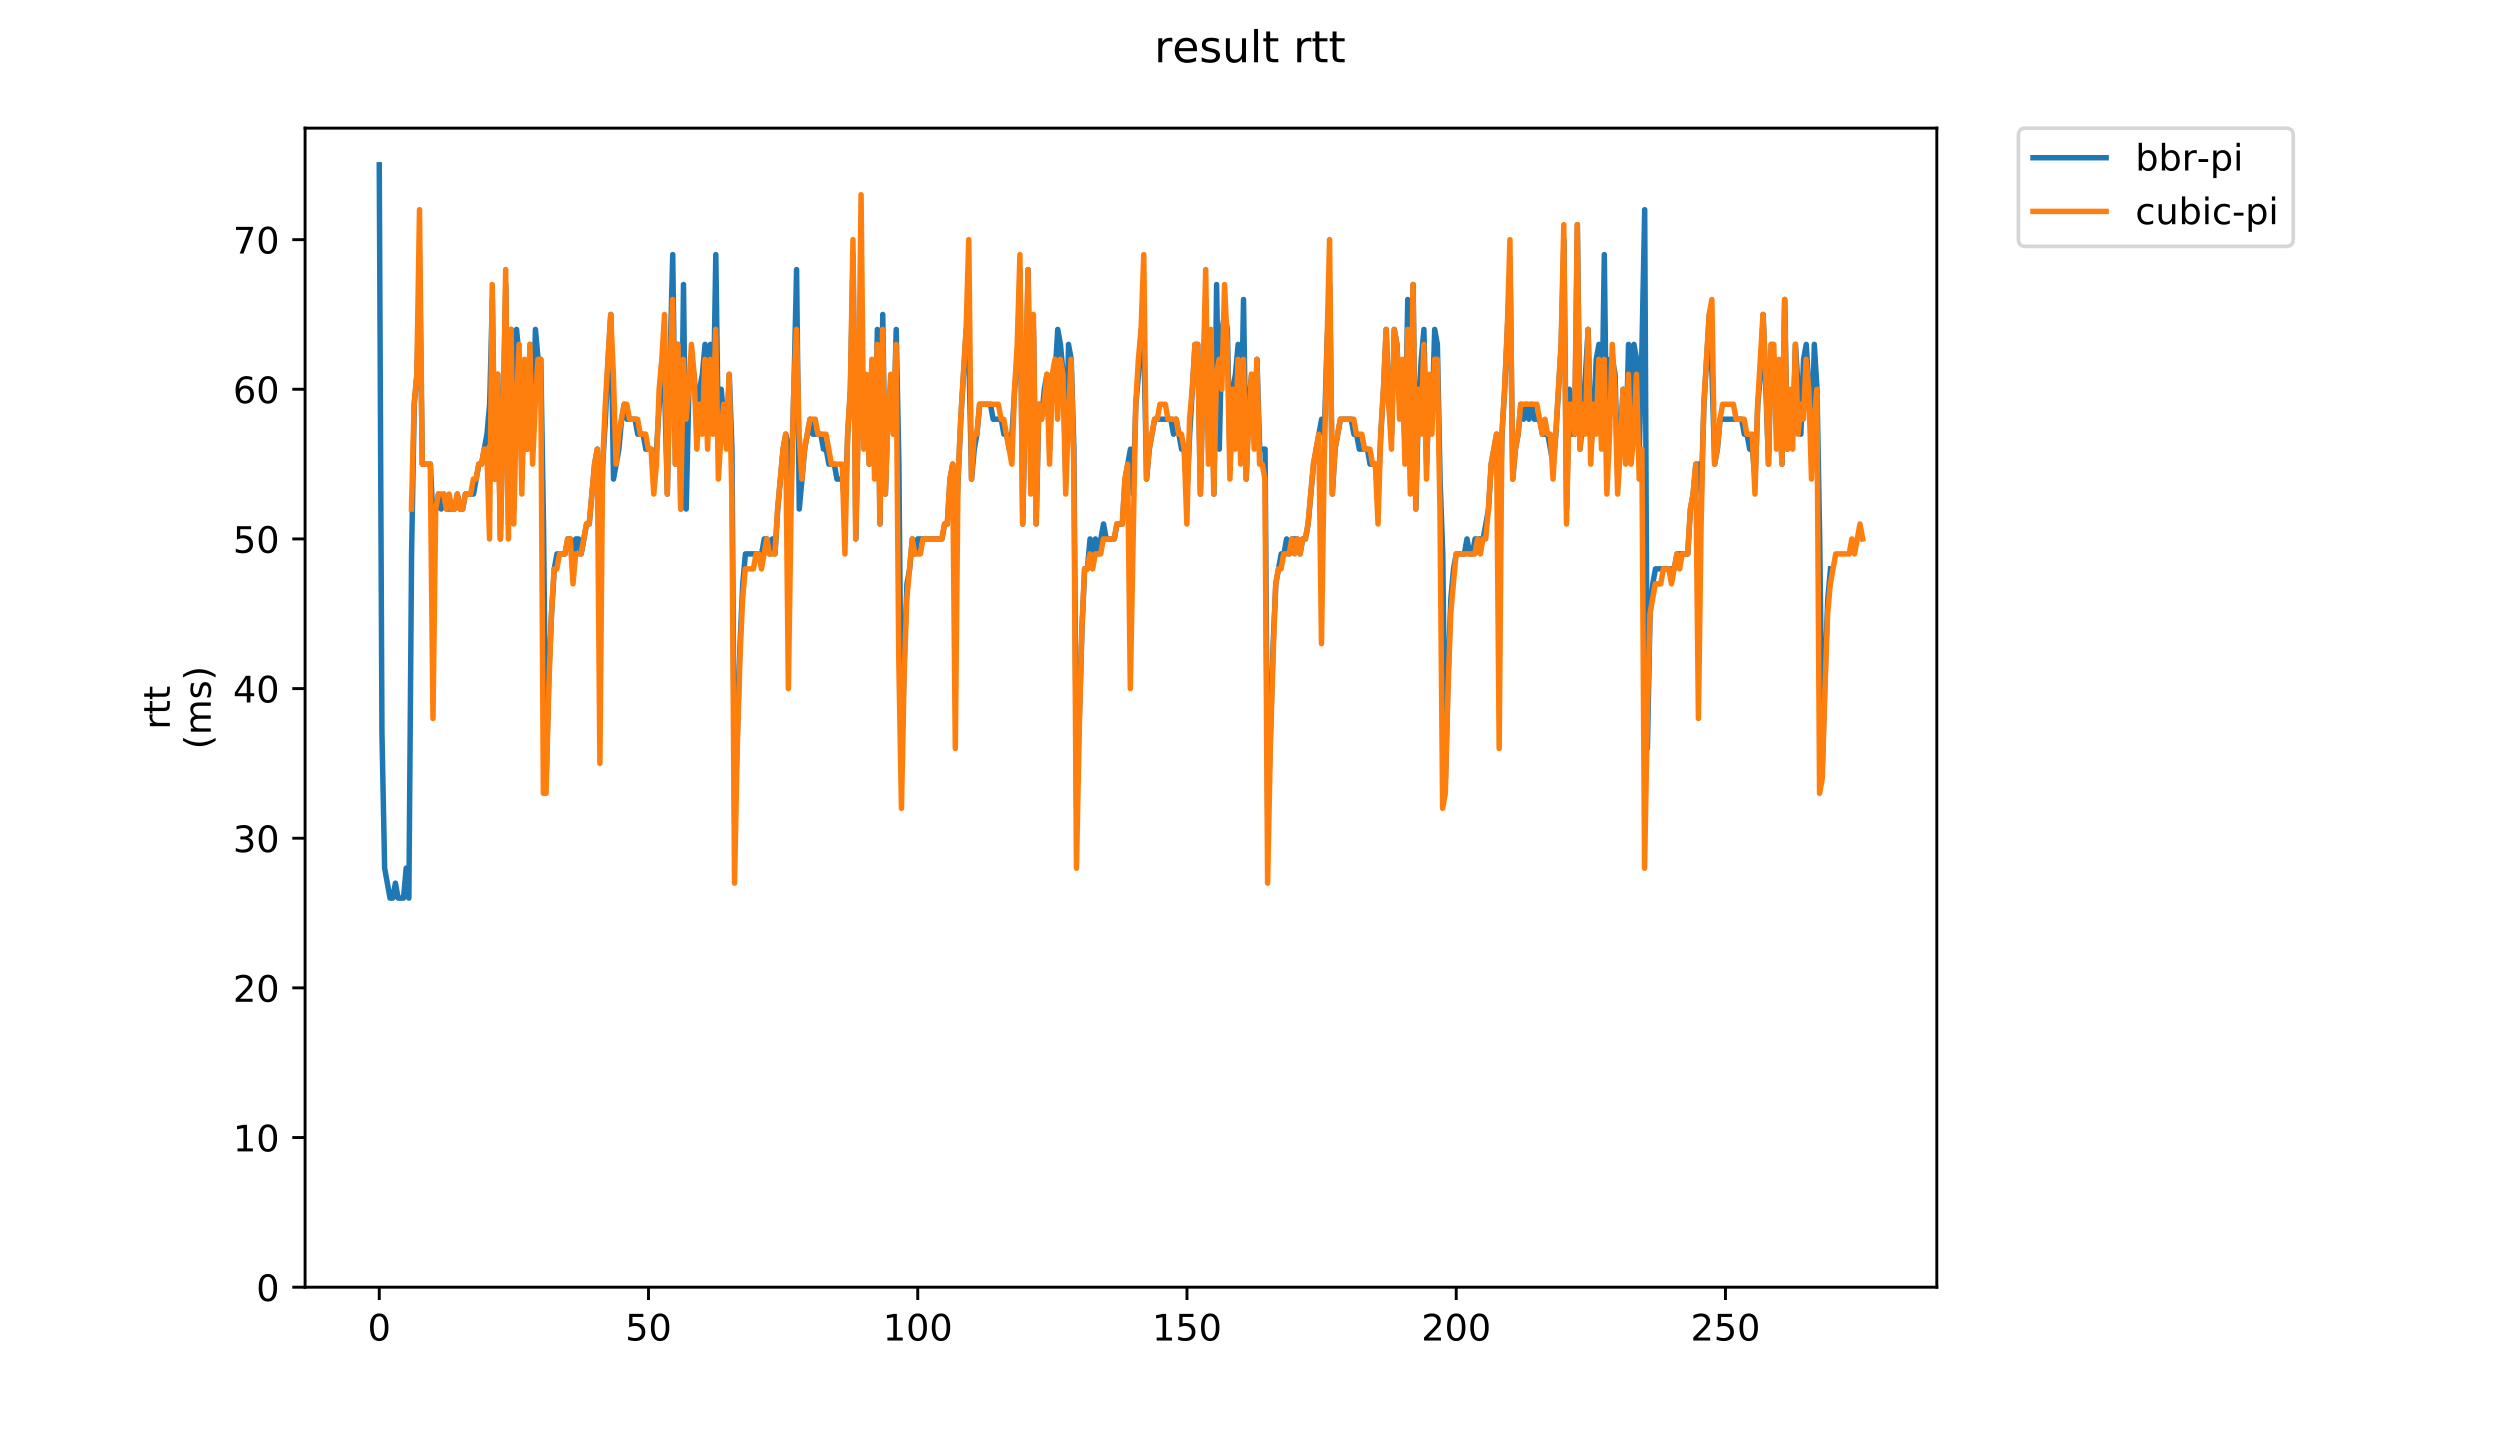 <?xml version="1.0" encoding="utf-8" standalone="no"?>
<!DOCTYPE svg PUBLIC "-//W3C//DTD SVG 1.1//EN"
  "http://www.w3.org/Graphics/SVG/1.1/DTD/svg11.dtd">
<!-- Created with matplotlib (https://matplotlib.org/) -->
<svg height="396pt" version="1.1" viewBox="0 0 684 396" width="684pt" xmlns="http://www.w3.org/2000/svg" xmlns:xlink="http://www.w3.org/1999/xlink">
 <defs>
  <style type="text/css">
*{stroke-linecap:butt;stroke-linejoin:round;}
  </style>
 </defs>
 <g id="figure_1">
  <g id="patch_1">
   <path d="M 0 396 
L 684 396 
L 684 0 
L 0 0 
z
" style="fill:#ffffff;"/>
  </g>
  <g id="axes_1">
   <g id="patch_2">
    <path d="M 83.472 352.174 
L 529.913 352.174 
L 529.913 35.062 
L 83.472 35.062 
z
" style="fill:#ffffff;"/>
   </g>
   <g id="matplotlib.axis_1">
    <g id="xtick_1">
     <g id="line2d_1">
      <defs>
       <path d="M 0 0 
L 0 3.5 
" id="m977eac9dd1" style="stroke:#000000;stroke-width:0.8;"/>
      </defs>
      <g>
       <use style="stroke:#000000;stroke-width:0.8;" x="103.765" xlink:href="#m977eac9dd1" y="352.174"/>
      </g>
     </g>
     <g id="text_1">
      <!-- 0 -->
      <defs>
       <path d="M 31.781 66.406 
Q 24.172 66.406 20.328 58.906 
Q 16.5 51.422 16.5 36.375 
Q 16.5 21.391 20.328 13.891 
Q 24.172 6.391 31.781 6.391 
Q 39.453 6.391 43.281 13.891 
Q 47.125 21.391 47.125 36.375 
Q 47.125 51.422 43.281 58.906 
Q 39.453 66.406 31.781 66.406 
z
M 31.781 74.219 
Q 44.047 74.219 50.516 64.516 
Q 56.984 54.828 56.984 36.375 
Q 56.984 17.969 50.516 8.266 
Q 44.047 -1.422 31.781 -1.422 
Q 19.531 -1.422 13.062 8.266 
Q 6.594 17.969 6.594 36.375 
Q 6.594 54.828 13.062 64.516 
Q 19.531 74.219 31.781 74.219 
z
" id="DejaVuSans-48"/>
      </defs>
      <g transform="translate(100.584 366.773)scale(0.1 -0.1)">
       <use xlink:href="#DejaVuSans-48"/>
      </g>
     </g>
    </g>
    <g id="xtick_2">
     <g id="line2d_2">
      <g>
       <use style="stroke:#000000;stroke-width:0.8;" x="177.43" xlink:href="#m977eac9dd1" y="352.174"/>
      </g>
     </g>
     <g id="text_2">
      <!-- 50 -->
      <defs>
       <path d="M 10.797 72.906 
L 49.516 72.906 
L 49.516 64.594 
L 19.828 64.594 
L 19.828 46.734 
Q 21.969 47.469 24.109 47.828 
Q 26.266 48.188 28.422 48.188 
Q 40.625 48.188 47.75 41.5 
Q 54.891 34.812 54.891 23.391 
Q 54.891 11.625 47.562 5.094 
Q 40.234 -1.422 26.906 -1.422 
Q 22.312 -1.422 17.547 -0.641 
Q 12.797 0.141 7.719 1.703 
L 7.719 11.625 
Q 12.109 9.234 16.797 8.062 
Q 21.484 6.891 26.703 6.891 
Q 35.156 6.891 40.078 11.328 
Q 45.016 15.766 45.016 23.391 
Q 45.016 31 40.078 35.438 
Q 35.156 39.891 26.703 39.891 
Q 22.75 39.891 18.812 39.016 
Q 14.891 38.141 10.797 36.281 
z
" id="DejaVuSans-53"/>
      </defs>
      <g transform="translate(171.067 366.773)scale(0.1 -0.1)">
       <use xlink:href="#DejaVuSans-53"/>
       <use x="63.623" xlink:href="#DejaVuSans-48"/>
      </g>
     </g>
    </g>
    <g id="xtick_3">
     <g id="line2d_3">
      <g>
       <use style="stroke:#000000;stroke-width:0.8;" x="251.094" xlink:href="#m977eac9dd1" y="352.174"/>
      </g>
     </g>
     <g id="text_3">
      <!-- 100 -->
      <defs>
       <path d="M 12.406 8.297 
L 28.516 8.297 
L 28.516 63.922 
L 10.984 60.406 
L 10.984 69.391 
L 28.422 72.906 
L 38.281 72.906 
L 38.281 8.297 
L 54.391 8.297 
L 54.391 0 
L 12.406 0 
z
" id="DejaVuSans-49"/>
      </defs>
      <g transform="translate(241.551 366.773)scale(0.1 -0.1)">
       <use xlink:href="#DejaVuSans-49"/>
       <use x="63.623" xlink:href="#DejaVuSans-48"/>
       <use x="127.246" xlink:href="#DejaVuSans-48"/>
      </g>
     </g>
    </g>
    <g id="xtick_4">
     <g id="line2d_4">
      <g>
       <use style="stroke:#000000;stroke-width:0.8;" x="324.759" xlink:href="#m977eac9dd1" y="352.174"/>
      </g>
     </g>
     <g id="text_4">
      <!-- 150 -->
      <g transform="translate(315.215 366.773)scale(0.1 -0.1)">
       <use xlink:href="#DejaVuSans-49"/>
       <use x="63.623" xlink:href="#DejaVuSans-53"/>
       <use x="127.246" xlink:href="#DejaVuSans-48"/>
      </g>
     </g>
    </g>
    <g id="xtick_5">
     <g id="line2d_5">
      <g>
       <use style="stroke:#000000;stroke-width:0.8;" x="398.423" xlink:href="#m977eac9dd1" y="352.174"/>
      </g>
     </g>
     <g id="text_5">
      <!-- 200 -->
      <defs>
       <path d="M 19.188 8.297 
L 53.609 8.297 
L 53.609 0 
L 7.328 0 
L 7.328 8.297 
Q 12.938 14.109 22.625 23.891 
Q 32.328 33.688 34.812 36.531 
Q 39.547 41.844 41.422 45.531 
Q 43.312 49.219 43.312 52.781 
Q 43.312 58.594 39.234 62.25 
Q 35.156 65.922 28.609 65.922 
Q 23.969 65.922 18.812 64.312 
Q 13.672 62.703 7.812 59.422 
L 7.812 69.391 
Q 13.766 71.781 18.938 73 
Q 24.125 74.219 28.422 74.219 
Q 39.75 74.219 46.484 68.547 
Q 53.219 62.891 53.219 53.422 
Q 53.219 48.922 51.531 44.891 
Q 49.859 40.875 45.406 35.406 
Q 44.188 33.984 37.641 27.219 
Q 31.109 20.453 19.188 8.297 
z
" id="DejaVuSans-50"/>
      </defs>
      <g transform="translate(388.88 366.773)scale(0.1 -0.1)">
       <use xlink:href="#DejaVuSans-50"/>
       <use x="63.623" xlink:href="#DejaVuSans-48"/>
       <use x="127.246" xlink:href="#DejaVuSans-48"/>
      </g>
     </g>
    </g>
    <g id="xtick_6">
     <g id="line2d_6">
      <g>
       <use style="stroke:#000000;stroke-width:0.8;" x="472.088" xlink:href="#m977eac9dd1" y="352.174"/>
      </g>
     </g>
     <g id="text_6">
      <!-- 250 -->
      <g transform="translate(462.544 366.773)scale(0.1 -0.1)">
       <use xlink:href="#DejaVuSans-50"/>
       <use x="63.623" xlink:href="#DejaVuSans-53"/>
       <use x="127.246" xlink:href="#DejaVuSans-48"/>
      </g>
     </g>
    </g>
   </g>
   <g id="matplotlib.axis_2">
    <g id="ytick_1">
     <g id="line2d_7">
      <defs>
       <path d="M 0 0 
L -3.5 0 
" id="m0481eb6f0d" style="stroke:#000000;stroke-width:0.8;"/>
      </defs>
      <g>
       <use style="stroke:#000000;stroke-width:0.8;" x="83.472" xlink:href="#m0481eb6f0d" y="352.174"/>
      </g>
     </g>
     <g id="text_7">
      <!-- 0 -->
      <g transform="translate(70.11 355.973)scale(0.1 -0.1)">
       <use xlink:href="#DejaVuSans-48"/>
      </g>
     </g>
    </g>
    <g id="ytick_2">
     <g id="line2d_8">
      <g>
       <use style="stroke:#000000;stroke-width:0.8;" x="83.472" xlink:href="#m0481eb6f0d" y="311.23"/>
      </g>
     </g>
     <g id="text_8">
      <!-- 10 -->
      <g transform="translate(63.747 315.029)scale(0.1 -0.1)">
       <use xlink:href="#DejaVuSans-49"/>
       <use x="63.623" xlink:href="#DejaVuSans-48"/>
      </g>
     </g>
    </g>
    <g id="ytick_3">
     <g id="line2d_9">
      <g>
       <use style="stroke:#000000;stroke-width:0.8;" x="83.472" xlink:href="#m0481eb6f0d" y="270.286"/>
      </g>
     </g>
     <g id="text_9">
      <!-- 20 -->
      <g transform="translate(63.747 274.085)scale(0.1 -0.1)">
       <use xlink:href="#DejaVuSans-50"/>
       <use x="63.623" xlink:href="#DejaVuSans-48"/>
      </g>
     </g>
    </g>
    <g id="ytick_4">
     <g id="line2d_10">
      <g>
       <use style="stroke:#000000;stroke-width:0.8;" x="83.472" xlink:href="#m0481eb6f0d" y="229.342"/>
      </g>
     </g>
     <g id="text_10">
      <!-- 30 -->
      <defs>
       <path d="M 40.578 39.312 
Q 47.656 37.797 51.625 33 
Q 55.609 28.219 55.609 21.188 
Q 55.609 10.406 48.188 4.484 
Q 40.766 -1.422 27.094 -1.422 
Q 22.516 -1.422 17.656 -0.516 
Q 12.797 0.391 7.625 2.203 
L 7.625 11.719 
Q 11.719 9.328 16.594 8.109 
Q 21.484 6.891 26.812 6.891 
Q 36.078 6.891 40.938 10.547 
Q 45.797 14.203 45.797 21.188 
Q 45.797 27.641 41.281 31.266 
Q 36.766 34.906 28.719 34.906 
L 20.219 34.906 
L 20.219 43.016 
L 29.109 43.016 
Q 36.375 43.016 40.234 45.922 
Q 44.094 48.828 44.094 54.297 
Q 44.094 59.906 40.109 62.906 
Q 36.141 65.922 28.719 65.922 
Q 24.656 65.922 20.016 65.031 
Q 15.375 64.156 9.812 62.312 
L 9.812 71.094 
Q 15.438 72.656 20.344 73.438 
Q 25.25 74.219 29.594 74.219 
Q 40.828 74.219 47.359 69.109 
Q 53.906 64.016 53.906 55.328 
Q 53.906 49.266 50.438 45.094 
Q 46.969 40.922 40.578 39.312 
z
" id="DejaVuSans-51"/>
      </defs>
      <g transform="translate(63.747 233.141)scale(0.1 -0.1)">
       <use xlink:href="#DejaVuSans-51"/>
       <use x="63.623" xlink:href="#DejaVuSans-48"/>
      </g>
     </g>
    </g>
    <g id="ytick_5">
     <g id="line2d_11">
      <g>
       <use style="stroke:#000000;stroke-width:0.8;" x="83.472" xlink:href="#m0481eb6f0d" y="188.398"/>
      </g>
     </g>
     <g id="text_11">
      <!-- 40 -->
      <defs>
       <path d="M 37.797 64.312 
L 12.891 25.391 
L 37.797 25.391 
z
M 35.203 72.906 
L 47.609 72.906 
L 47.609 25.391 
L 58.016 25.391 
L 58.016 17.188 
L 47.609 17.188 
L 47.609 0 
L 37.797 0 
L 37.797 17.188 
L 4.891 17.188 
L 4.891 26.703 
z
" id="DejaVuSans-52"/>
      </defs>
      <g transform="translate(63.747 192.197)scale(0.1 -0.1)">
       <use xlink:href="#DejaVuSans-52"/>
       <use x="63.623" xlink:href="#DejaVuSans-48"/>
      </g>
     </g>
    </g>
    <g id="ytick_6">
     <g id="line2d_12">
      <g>
       <use style="stroke:#000000;stroke-width:0.8;" x="83.472" xlink:href="#m0481eb6f0d" y="147.454"/>
      </g>
     </g>
     <g id="text_12">
      <!-- 50 -->
      <g transform="translate(63.747 151.253)scale(0.1 -0.1)">
       <use xlink:href="#DejaVuSans-53"/>
       <use x="63.623" xlink:href="#DejaVuSans-48"/>
      </g>
     </g>
    </g>
    <g id="ytick_7">
     <g id="line2d_13">
      <g>
       <use style="stroke:#000000;stroke-width:0.8;" x="83.472" xlink:href="#m0481eb6f0d" y="106.51"/>
      </g>
     </g>
     <g id="text_13">
      <!-- 60 -->
      <defs>
       <path d="M 33.016 40.375 
Q 26.375 40.375 22.484 35.828 
Q 18.609 31.297 18.609 23.391 
Q 18.609 15.531 22.484 10.953 
Q 26.375 6.391 33.016 6.391 
Q 39.656 6.391 43.531 10.953 
Q 47.406 15.531 47.406 23.391 
Q 47.406 31.297 43.531 35.828 
Q 39.656 40.375 33.016 40.375 
z
M 52.594 71.297 
L 52.594 62.312 
Q 48.875 64.062 45.094 64.984 
Q 41.312 65.922 37.594 65.922 
Q 27.828 65.922 22.672 59.328 
Q 17.531 52.734 16.797 39.406 
Q 19.672 43.656 24.016 45.922 
Q 28.375 48.188 33.594 48.188 
Q 44.578 48.188 50.953 41.516 
Q 57.328 34.859 57.328 23.391 
Q 57.328 12.156 50.688 5.359 
Q 44.047 -1.422 33.016 -1.422 
Q 20.359 -1.422 13.672 8.266 
Q 6.984 17.969 6.984 36.375 
Q 6.984 53.656 15.188 63.938 
Q 23.391 74.219 37.203 74.219 
Q 40.922 74.219 44.703 73.484 
Q 48.484 72.75 52.594 71.297 
z
" id="DejaVuSans-54"/>
      </defs>
      <g transform="translate(63.747 110.309)scale(0.1 -0.1)">
       <use xlink:href="#DejaVuSans-54"/>
       <use x="63.623" xlink:href="#DejaVuSans-48"/>
      </g>
     </g>
    </g>
    <g id="ytick_8">
     <g id="line2d_14">
      <g>
       <use style="stroke:#000000;stroke-width:0.8;" x="83.472" xlink:href="#m0481eb6f0d" y="65.566"/>
      </g>
     </g>
     <g id="text_14">
      <!-- 70 -->
      <defs>
       <path d="M 8.203 72.906 
L 55.078 72.906 
L 55.078 68.703 
L 28.609 0 
L 18.312 0 
L 43.219 64.594 
L 8.203 64.594 
z
" id="DejaVuSans-55"/>
      </defs>
      <g transform="translate(63.747 69.365)scale(0.1 -0.1)">
       <use xlink:href="#DejaVuSans-55"/>
       <use x="63.623" xlink:href="#DejaVuSans-48"/>
      </g>
     </g>
    </g>
    <g id="text_15">
     <!-- rtt -->
     <defs>
      <path d="M 41.109 46.297 
Q 39.594 47.172 37.812 47.578 
Q 36.031 48 33.891 48 
Q 26.266 48 22.188 43.047 
Q 18.109 38.094 18.109 28.812 
L 18.109 0 
L 9.078 0 
L 9.078 54.688 
L 18.109 54.688 
L 18.109 46.188 
Q 20.953 51.172 25.484 53.578 
Q 30.031 56 36.531 56 
Q 37.453 56 38.578 55.875 
Q 39.703 55.766 41.062 55.516 
z
" id="DejaVuSans-114"/>
      <path d="M 18.312 70.219 
L 18.312 54.688 
L 36.812 54.688 
L 36.812 47.703 
L 18.312 47.703 
L 18.312 18.016 
Q 18.312 11.328 20.141 9.422 
Q 21.969 7.516 27.594 7.516 
L 36.812 7.516 
L 36.812 0 
L 27.594 0 
Q 17.188 0 13.234 3.875 
Q 9.281 7.766 9.281 18.016 
L 9.281 47.703 
L 2.688 47.703 
L 2.688 54.688 
L 9.281 54.688 
L 9.281 70.219 
z
" id="DejaVuSans-116"/>
     </defs>
     <g transform="translate(46.47 199.594)rotate(-90)scale(0.1 -0.1)">
      <use xlink:href="#DejaVuSans-114"/>
      <use x="41.113" xlink:href="#DejaVuSans-116"/>
      <use x="80.322" xlink:href="#DejaVuSans-116"/>
     </g>
     <!-- (ms) -->
     <defs>
      <path d="M 31 75.875 
Q 24.469 64.656 21.281 53.656 
Q 18.109 42.672 18.109 31.391 
Q 18.109 20.125 21.312 9.062 
Q 24.516 -2 31 -13.188 
L 23.188 -13.188 
Q 15.875 -1.703 12.234 9.375 
Q 8.594 20.453 8.594 31.391 
Q 8.594 42.281 12.203 53.312 
Q 15.828 64.359 23.188 75.875 
z
" id="DejaVuSans-40"/>
      <path d="M 52 44.188 
Q 55.375 50.25 60.062 53.125 
Q 64.75 56 71.094 56 
Q 79.641 56 84.281 50.016 
Q 88.922 44.047 88.922 33.016 
L 88.922 0 
L 79.891 0 
L 79.891 32.719 
Q 79.891 40.578 77.094 44.375 
Q 74.312 48.188 68.609 48.188 
Q 61.625 48.188 57.562 43.547 
Q 53.516 38.922 53.516 30.906 
L 53.516 0 
L 44.484 0 
L 44.484 32.719 
Q 44.484 40.625 41.703 44.406 
Q 38.922 48.188 33.109 48.188 
Q 26.219 48.188 22.156 43.531 
Q 18.109 38.875 18.109 30.906 
L 18.109 0 
L 9.078 0 
L 9.078 54.688 
L 18.109 54.688 
L 18.109 46.188 
Q 21.188 51.219 25.484 53.609 
Q 29.781 56 35.688 56 
Q 41.656 56 45.828 52.969 
Q 50 49.953 52 44.188 
z
" id="DejaVuSans-109"/>
      <path d="M 44.281 53.078 
L 44.281 44.578 
Q 40.484 46.531 36.375 47.5 
Q 32.281 48.484 27.875 48.484 
Q 21.188 48.484 17.844 46.438 
Q 14.5 44.391 14.5 40.281 
Q 14.5 37.156 16.891 35.375 
Q 19.281 33.594 26.516 31.984 
L 29.594 31.297 
Q 39.156 29.25 43.188 25.516 
Q 47.219 21.781 47.219 15.094 
Q 47.219 7.469 41.188 3.016 
Q 35.156 -1.422 24.609 -1.422 
Q 20.219 -1.422 15.453 -0.562 
Q 10.688 0.297 5.422 2 
L 5.422 11.281 
Q 10.406 8.688 15.234 7.391 
Q 20.062 6.109 24.812 6.109 
Q 31.156 6.109 34.562 8.281 
Q 37.984 10.453 37.984 14.406 
Q 37.984 18.062 35.516 20.016 
Q 33.062 21.969 24.703 23.781 
L 21.578 24.516 
Q 13.234 26.266 9.516 29.906 
Q 5.812 33.547 5.812 39.891 
Q 5.812 47.609 11.281 51.797 
Q 16.75 56 26.812 56 
Q 31.781 56 36.172 55.266 
Q 40.578 54.547 44.281 53.078 
z
" id="DejaVuSans-115"/>
      <path d="M 8.016 75.875 
L 15.828 75.875 
Q 23.141 64.359 26.781 53.312 
Q 30.422 42.281 30.422 31.391 
Q 30.422 20.453 26.781 9.375 
Q 23.141 -1.703 15.828 -13.188 
L 8.016 -13.188 
Q 14.5 -2 17.703 9.062 
Q 20.906 20.125 20.906 31.391 
Q 20.906 42.672 17.703 53.656 
Q 14.5 64.656 8.016 75.875 
z
" id="DejaVuSans-41"/>
     </defs>
     <g transform="translate(57.668 204.995)rotate(-90)scale(0.1 -0.1)">
      <use xlink:href="#DejaVuSans-40"/>
      <use x="39.014" xlink:href="#DejaVuSans-109"/>
      <use x="136.426" xlink:href="#DejaVuSans-115"/>
      <use x="188.525" xlink:href="#DejaVuSans-41"/>
     </g>
    </g>
   </g>
   <g id="line2d_15">
    <path clip-path="url(#p14cc1cc7c9)" d="M 103.765 45.094 
L 104.502 200.681 
L 105.238 237.531 
L 106.712 245.72 
L 107.448 245.72 
L 108.185 241.625 
L 108.922 245.72 
L 110.395 245.72 
L 111.132 237.531 
L 111.868 245.72 
L 112.605 151.548 
L 113.341 110.604 
L 114.078 102.415 
L 114.815 73.755 
L 115.551 126.982 
L 117.761 126.982 
L 118.498 143.36 
L 119.971 135.171 
L 120.708 139.265 
L 121.445 135.171 
L 122.181 139.265 
L 124.391 139.265 
L 125.128 135.171 
L 125.864 139.265 
L 126.601 139.265 
L 127.338 135.171 
L 129.548 135.171 
L 131.021 126.982 
L 131.758 126.982 
L 133.231 118.793 
L 133.968 110.604 
L 134.704 81.943 
L 135.441 131.076 
L 136.178 102.415 
L 136.914 147.454 
L 138.387 77.849 
L 139.124 143.36 
L 139.861 90.132 
L 140.597 139.265 
L 141.334 90.132 
L 142.071 98.321 
L 142.807 131.076 
L 143.544 102.415 
L 144.281 122.887 
L 145.017 94.227 
L 145.754 122.887 
L 146.491 90.132 
L 147.227 98.321 
L 147.964 98.321 
L 148.701 143.36 
L 149.437 212.964 
L 150.174 184.304 
L 150.91 167.926 
L 151.647 155.643 
L 152.384 151.548 
L 154.594 151.548 
L 155.33 147.454 
L 156.067 147.454 
L 156.804 155.643 
L 157.54 147.454 
L 158.277 147.454 
L 159.014 151.548 
L 160.487 143.36 
L 161.223 143.36 
L 162.697 126.982 
L 163.433 122.887 
L 164.17 155.643 
L 164.907 126.982 
L 165.643 114.699 
L 166.38 98.321 
L 167.117 86.038 
L 167.853 131.076 
L 169.327 122.887 
L 170.063 114.699 
L 170.8 110.604 
L 171.537 114.699 
L 173.746 114.699 
L 174.483 118.793 
L 175.956 118.793 
L 176.693 122.887 
L 178.166 122.887 
L 178.903 126.982 
L 179.64 122.887 
L 181.113 98.321 
L 181.85 106.51 
L 182.586 135.171 
L 183.323 98.321 
L 184.06 69.66 
L 184.796 126.982 
L 185.533 94.227 
L 186.269 139.265 
L 187.006 77.849 
L 187.743 139.265 
L 188.479 106.51 
L 189.216 102.415 
L 189.953 102.415 
L 190.689 118.793 
L 191.426 106.51 
L 192.163 102.415 
L 192.899 94.227 
L 193.636 118.793 
L 194.373 94.227 
L 195.109 114.699 
L 195.846 69.66 
L 196.582 122.887 
L 197.319 106.51 
L 198.056 114.699 
L 198.792 118.793 
L 199.529 102.415 
L 200.266 122.887 
L 201.002 225.248 
L 202.476 176.115 
L 203.212 159.737 
L 203.949 151.548 
L 208.369 151.548 
L 209.105 147.454 
L 209.842 147.454 
L 210.579 151.548 
L 211.315 147.454 
L 212.052 151.548 
L 212.789 139.265 
L 214.262 122.887 
L 214.999 118.793 
L 215.735 122.887 
L 216.472 131.076 
L 217.209 106.51 
L 217.945 73.755 
L 218.682 139.265 
L 220.155 122.887 
L 221.628 114.699 
L 222.365 118.793 
L 224.575 118.793 
L 225.312 122.887 
L 226.048 122.887 
L 226.785 126.982 
L 228.258 126.982 
L 228.995 131.076 
L 230.468 131.076 
L 231.205 139.265 
L 231.942 118.793 
L 232.678 106.51 
L 233.415 69.66 
L 234.151 147.454 
L 234.888 110.604 
L 235.625 98.321 
L 236.361 118.793 
L 237.098 110.604 
L 237.835 126.982 
L 238.571 106.51 
L 239.308 126.982 
L 240.045 90.132 
L 240.781 143.36 
L 241.518 86.038 
L 242.255 135.171 
L 242.991 110.604 
L 243.728 106.51 
L 244.464 118.793 
L 245.201 90.132 
L 245.938 126.982 
L 246.674 208.87 
L 247.411 180.209 
L 248.148 159.737 
L 248.884 155.643 
L 249.621 147.454 
L 250.358 151.548 
L 251.094 147.454 
L 257.724 147.454 
L 258.461 143.36 
L 259.197 143.36 
L 259.934 131.076 
L 260.671 126.982 
L 261.407 147.454 
L 262.881 114.699 
L 264.354 90.132 
L 265.091 98.321 
L 265.827 131.076 
L 266.564 122.887 
L 267.301 118.793 
L 268.037 110.604 
L 270.984 110.604 
L 271.72 114.699 
L 273.93 114.699 
L 274.667 118.793 
L 275.404 118.793 
L 276.14 122.887 
L 276.877 118.793 
L 277.614 106.51 
L 278.35 98.321 
L 279.087 73.755 
L 279.823 143.36 
L 281.297 73.755 
L 282.033 131.076 
L 282.77 90.132 
L 283.507 143.36 
L 284.243 110.604 
L 284.98 114.699 
L 285.717 106.51 
L 286.453 102.415 
L 287.19 122.887 
L 287.927 102.415 
L 288.663 102.415 
L 289.4 90.132 
L 290.137 94.227 
L 290.873 102.415 
L 291.61 131.076 
L 292.346 94.227 
L 293.083 98.321 
L 293.82 122.887 
L 294.556 221.153 
L 296.03 172.02 
L 296.766 155.643 
L 297.503 155.643 
L 298.24 147.454 
L 298.976 151.548 
L 299.713 147.454 
L 300.45 151.548 
L 301.923 143.36 
L 302.66 147.454 
L 304.869 147.454 
L 305.606 143.36 
L 307.079 143.36 
L 307.816 131.076 
L 309.289 122.887 
L 310.026 135.171 
L 310.763 110.604 
L 311.499 102.415 
L 312.236 90.132 
L 312.973 94.227 
L 313.709 131.076 
L 314.446 122.887 
L 315.919 114.699 
L 320.339 114.699 
L 321.076 118.793 
L 321.812 114.699 
L 323.286 122.887 
L 324.022 122.887 
L 324.759 135.171 
L 325.496 118.793 
L 326.969 94.227 
L 327.705 94.227 
L 328.442 135.171 
L 329.179 102.415 
L 329.915 81.943 
L 330.652 122.887 
L 331.389 94.227 
L 332.125 135.171 
L 332.862 77.849 
L 333.599 122.887 
L 334.335 90.132 
L 335.072 86.038 
L 335.809 90.132 
L 336.545 126.982 
L 337.282 106.51 
L 338.019 102.415 
L 338.755 94.227 
L 339.492 122.887 
L 340.228 81.943 
L 340.965 131.076 
L 341.702 110.604 
L 342.438 102.415 
L 343.175 118.793 
L 343.912 98.321 
L 344.648 122.887 
L 346.122 122.887 
L 346.858 225.248 
L 348.332 176.115 
L 349.068 159.737 
L 350.542 151.548 
L 351.278 151.548 
L 352.015 147.454 
L 352.751 151.548 
L 353.488 147.454 
L 354.961 147.454 
L 355.698 151.548 
L 356.435 147.454 
L 357.171 147.454 
L 357.908 143.36 
L 359.381 126.982 
L 361.591 114.699 
L 362.328 118.793 
L 363.064 94.227 
L 363.801 77.849 
L 364.538 135.171 
L 365.274 122.887 
L 366.748 114.699 
L 369.694 114.699 
L 370.431 118.793 
L 371.168 118.793 
L 371.904 122.887 
L 374.114 122.887 
L 374.851 126.982 
L 376.324 126.982 
L 377.061 135.171 
L 377.797 118.793 
L 378.534 106.51 
L 379.271 90.132 
L 380.007 110.604 
L 380.744 118.793 
L 381.481 90.132 
L 382.217 94.227 
L 382.954 110.604 
L 383.691 102.415 
L 384.427 122.887 
L 385.164 81.943 
L 385.901 131.076 
L 386.637 77.849 
L 387.374 139.265 
L 388.11 110.604 
L 388.847 98.321 
L 389.584 90.132 
L 390.32 126.982 
L 391.057 106.51 
L 391.794 114.699 
L 392.53 90.132 
L 393.267 94.227 
L 394.004 131.076 
L 394.74 151.548 
L 395.477 212.964 
L 396.214 184.304 
L 396.95 163.832 
L 397.687 155.643 
L 398.423 151.548 
L 400.633 151.548 
L 401.37 147.454 
L 402.107 151.548 
L 402.843 151.548 
L 403.58 147.454 
L 405.79 147.454 
L 407.263 139.265 
L 408 126.982 
L 409.473 118.793 
L 410.21 147.454 
L 410.946 118.793 
L 411.683 106.51 
L 413.156 73.755 
L 413.893 131.076 
L 414.63 122.887 
L 415.366 118.793 
L 416.103 110.604 
L 416.84 114.699 
L 417.576 110.604 
L 418.313 114.699 
L 419.05 110.604 
L 419.786 114.699 
L 421.26 114.699 
L 421.996 118.793 
L 423.469 118.793 
L 424.943 126.982 
L 425.679 118.793 
L 427.153 94.227 
L 427.889 65.566 
L 428.626 139.265 
L 429.363 106.51 
L 430.099 118.793 
L 430.836 118.793 
L 431.573 61.471 
L 432.309 122.887 
L 433.046 114.699 
L 434.519 90.132 
L 435.256 122.887 
L 435.992 114.699 
L 436.729 98.321 
L 437.466 94.227 
L 438.202 118.793 
L 438.939 69.66 
L 439.676 131.076 
L 440.412 98.321 
L 441.149 98.321 
L 441.886 102.415 
L 442.622 131.076 
L 444.096 106.51 
L 444.832 122.887 
L 445.569 94.227 
L 446.305 122.887 
L 447.042 94.227 
L 447.779 98.321 
L 448.515 122.887 
L 449.252 94.227 
L 449.989 57.377 
L 450.725 204.776 
L 451.462 167.926 
L 452.199 159.737 
L 452.935 155.643 
L 458.092 155.643 
L 458.828 151.548 
L 461.775 151.548 
L 462.512 139.265 
L 463.248 135.171 
L 463.985 126.982 
L 464.722 126.982 
L 465.458 135.171 
L 466.195 110.604 
L 467.668 86.038 
L 468.405 102.415 
L 469.142 126.982 
L 469.878 122.887 
L 470.615 114.699 
L 476.508 114.699 
L 477.245 118.793 
L 477.981 118.793 
L 478.718 122.887 
L 479.455 122.887 
L 480.191 131.076 
L 480.928 110.604 
L 481.664 102.415 
L 482.401 86.038 
L 483.874 126.982 
L 484.611 94.227 
L 485.348 98.321 
L 486.084 118.793 
L 486.821 110.604 
L 487.558 126.982 
L 488.294 81.943 
L 489.031 122.887 
L 489.768 110.604 
L 490.504 118.793 
L 491.241 94.227 
L 492.714 118.793 
L 493.451 98.321 
L 494.187 94.227 
L 494.924 106.51 
L 495.661 122.887 
L 496.397 94.227 
L 497.134 106.51 
L 497.871 147.454 
L 498.607 208.87 
L 499.344 184.304 
L 500.081 163.832 
L 500.817 155.643 
L 500.817 155.643 
" style="fill:none;stroke:#1f77b4;stroke-linecap:square;stroke-width:1.5;"/>
   </g>
   <g id="line2d_16">
    <path clip-path="url(#p14cc1cc7c9)" d="M 112.568 139.265 
L 113.305 110.604 
L 114.041 102.415 
L 114.778 57.377 
L 115.515 126.982 
L 117.725 126.982 
L 118.461 196.587 
L 119.198 139.265 
L 119.934 135.171 
L 121.408 135.171 
L 122.144 139.265 
L 122.881 135.171 
L 123.618 139.265 
L 124.354 139.265 
L 125.091 135.171 
L 125.828 139.265 
L 126.564 139.265 
L 127.301 135.171 
L 128.774 135.171 
L 129.511 131.076 
L 130.248 131.076 
L 130.984 126.982 
L 131.721 126.982 
L 132.457 122.887 
L 133.194 122.887 
L 133.931 147.454 
L 134.667 77.849 
L 135.404 131.076 
L 136.141 102.415 
L 136.877 147.454 
L 137.614 118.793 
L 138.351 73.755 
L 139.087 147.454 
L 139.824 90.132 
L 140.561 143.36 
L 141.297 110.604 
L 142.034 94.227 
L 142.771 135.171 
L 143.507 98.321 
L 144.244 122.887 
L 144.98 94.227 
L 145.717 126.982 
L 146.454 110.604 
L 147.19 98.321 
L 147.927 98.321 
L 148.664 217.059 
L 149.4 217.059 
L 150.137 188.398 
L 150.874 167.926 
L 151.61 155.643 
L 152.347 155.643 
L 153.084 151.548 
L 154.557 151.548 
L 155.293 147.454 
L 156.03 147.454 
L 156.767 159.737 
L 157.503 151.548 
L 158.977 151.548 
L 160.45 143.36 
L 161.187 143.36 
L 162.66 126.982 
L 163.397 122.887 
L 164.133 208.87 
L 164.87 126.982 
L 165.607 110.604 
L 167.08 86.038 
L 167.816 102.415 
L 168.553 126.982 
L 169.29 118.793 
L 170.763 110.604 
L 171.5 110.604 
L 172.236 114.699 
L 174.446 114.699 
L 175.183 118.793 
L 176.656 118.793 
L 177.393 122.887 
L 178.13 122.887 
L 178.866 135.171 
L 179.603 126.982 
L 180.339 106.51 
L 181.076 98.321 
L 181.813 86.038 
L 182.549 135.171 
L 183.286 102.415 
L 184.023 81.943 
L 184.759 126.982 
L 185.496 94.227 
L 186.233 139.265 
L 186.969 98.321 
L 187.706 114.699 
L 188.443 106.51 
L 189.179 94.227 
L 189.916 102.415 
L 190.652 122.887 
L 191.389 110.604 
L 192.126 118.793 
L 192.862 98.321 
L 193.599 122.887 
L 194.336 98.321 
L 195.072 118.793 
L 195.809 90.132 
L 196.546 131.076 
L 197.282 118.793 
L 198.019 110.604 
L 198.756 122.887 
L 199.492 102.415 
L 200.229 135.171 
L 200.966 241.625 
L 201.702 204.776 
L 202.439 180.209 
L 203.175 163.832 
L 203.912 155.643 
L 206.122 155.643 
L 206.859 151.548 
L 207.595 151.548 
L 208.332 155.643 
L 209.805 147.454 
L 210.542 151.548 
L 212.015 151.548 
L 212.752 139.265 
L 214.225 122.887 
L 214.962 118.793 
L 215.698 188.398 
L 216.435 139.265 
L 217.172 106.51 
L 217.908 90.132 
L 218.645 118.793 
L 219.382 131.076 
L 220.118 122.887 
L 221.592 114.699 
L 223.065 114.699 
L 223.802 118.793 
L 226.012 118.793 
L 227.485 126.982 
L 230.431 126.982 
L 231.168 151.548 
L 231.905 118.793 
L 232.641 106.51 
L 233.378 65.566 
L 234.115 147.454 
L 234.851 114.699 
L 235.588 53.283 
L 236.325 122.887 
L 237.061 102.415 
L 237.798 126.982 
L 238.534 98.321 
L 239.271 131.076 
L 240.008 94.227 
L 240.744 143.36 
L 241.481 90.132 
L 242.218 135.171 
L 242.954 114.699 
L 243.691 102.415 
L 244.428 118.793 
L 245.164 94.227 
L 245.901 180.209 
L 246.638 221.153 
L 247.374 184.304 
L 248.111 163.832 
L 249.584 147.454 
L 250.321 151.548 
L 251.794 151.548 
L 252.531 147.454 
L 257.687 147.454 
L 258.424 143.36 
L 259.161 143.36 
L 259.897 131.076 
L 260.634 126.982 
L 261.371 204.776 
L 262.107 131.076 
L 262.844 114.699 
L 264.317 90.132 
L 265.054 65.566 
L 265.79 131.076 
L 266.527 118.793 
L 267.264 118.793 
L 268 110.604 
L 273.157 110.604 
L 273.893 114.699 
L 274.63 114.699 
L 276.84 126.982 
L 277.577 106.51 
L 278.313 94.227 
L 279.05 69.66 
L 279.787 143.36 
L 281.26 73.755 
L 281.997 135.171 
L 282.733 86.038 
L 283.47 143.36 
L 284.207 110.604 
L 284.943 114.699 
L 285.68 110.604 
L 286.416 102.415 
L 287.153 126.982 
L 287.89 102.415 
L 288.626 98.321 
L 289.363 114.699 
L 290.1 98.321 
L 290.836 102.415 
L 291.573 135.171 
L 292.31 114.699 
L 293.046 98.321 
L 293.783 126.982 
L 294.52 237.531 
L 295.256 200.681 
L 295.993 172.02 
L 296.73 155.643 
L 297.466 155.643 
L 298.203 151.548 
L 298.939 155.643 
L 299.676 151.548 
L 301.149 151.548 
L 301.886 147.454 
L 304.833 147.454 
L 305.569 143.36 
L 307.043 143.36 
L 307.779 131.076 
L 308.516 126.982 
L 309.253 188.398 
L 310.726 110.604 
L 311.462 98.321 
L 312.199 90.132 
L 312.936 69.66 
L 313.672 131.076 
L 314.409 122.887 
L 315.882 114.699 
L 316.619 114.699 
L 317.356 110.604 
L 318.829 110.604 
L 319.566 114.699 
L 321.775 114.699 
L 322.512 118.793 
L 323.249 118.793 
L 323.985 122.887 
L 324.722 143.36 
L 325.459 114.699 
L 326.195 106.51 
L 326.932 94.227 
L 327.669 94.227 
L 328.405 135.171 
L 329.879 73.755 
L 330.615 126.982 
L 331.352 90.132 
L 332.089 135.171 
L 332.825 102.415 
L 333.562 98.321 
L 334.298 106.51 
L 335.035 77.849 
L 335.772 94.227 
L 336.508 131.076 
L 337.245 106.51 
L 337.982 122.887 
L 338.718 98.321 
L 339.455 126.982 
L 340.192 98.321 
L 340.928 131.076 
L 341.665 114.699 
L 342.402 102.415 
L 343.138 122.887 
L 343.875 98.321 
L 344.612 126.982 
L 345.348 126.982 
L 346.085 131.076 
L 346.821 241.625 
L 347.558 204.776 
L 348.295 180.209 
L 349.031 159.737 
L 349.768 155.643 
L 350.505 155.643 
L 351.241 151.548 
L 352.715 151.548 
L 353.451 147.454 
L 354.188 151.548 
L 354.925 147.454 
L 355.661 151.548 
L 356.398 147.454 
L 357.134 147.454 
L 357.871 143.36 
L 359.344 126.982 
L 360.818 118.793 
L 361.554 176.115 
L 362.291 126.982 
L 363.764 65.566 
L 364.501 135.171 
L 365.238 122.887 
L 366.711 114.699 
L 370.394 114.699 
L 371.131 118.793 
L 372.604 118.793 
L 373.341 122.887 
L 374.814 122.887 
L 375.551 126.982 
L 376.287 126.982 
L 377.024 143.36 
L 377.761 118.793 
L 378.497 106.51 
L 379.234 90.132 
L 379.971 110.604 
L 380.707 122.887 
L 381.444 90.132 
L 382.18 94.227 
L 382.917 114.699 
L 383.654 98.321 
L 384.39 126.982 
L 385.127 90.132 
L 385.864 135.171 
L 386.6 77.849 
L 387.337 139.265 
L 388.074 106.51 
L 388.81 118.793 
L 389.547 94.227 
L 390.284 131.076 
L 391.02 102.415 
L 391.757 118.793 
L 392.493 98.321 
L 393.23 98.321 
L 393.967 139.265 
L 394.703 221.153 
L 395.44 217.059 
L 396.177 188.398 
L 396.913 167.926 
L 398.387 151.548 
L 403.543 151.548 
L 404.28 147.454 
L 405.016 151.548 
L 405.753 147.454 
L 406.49 147.454 
L 407.226 139.265 
L 407.963 126.982 
L 409.436 118.793 
L 410.173 204.776 
L 410.91 118.793 
L 411.646 106.51 
L 412.383 90.132 
L 413.12 65.566 
L 413.856 131.076 
L 414.593 122.887 
L 415.33 118.793 
L 416.066 110.604 
L 420.486 110.604 
L 421.959 118.793 
L 422.696 114.699 
L 423.433 118.793 
L 424.169 118.793 
L 424.906 131.076 
L 427.116 94.227 
L 427.853 61.471 
L 428.589 143.36 
L 429.326 110.604 
L 430.062 110.604 
L 430.799 118.793 
L 431.536 61.471 
L 432.272 122.887 
L 433.009 110.604 
L 433.746 118.793 
L 434.482 90.132 
L 435.219 126.982 
L 435.956 110.604 
L 436.692 118.793 
L 437.429 98.321 
L 438.166 122.887 
L 438.902 98.321 
L 439.639 135.171 
L 440.375 118.793 
L 441.112 94.227 
L 441.849 106.51 
L 442.585 135.171 
L 443.322 122.887 
L 444.059 106.51 
L 444.795 126.982 
L 445.532 102.415 
L 446.269 126.982 
L 447.005 118.793 
L 447.742 102.415 
L 448.479 131.076 
L 449.215 122.887 
L 449.952 237.531 
L 450.689 196.587 
L 451.425 167.926 
L 452.898 159.737 
L 454.372 159.737 
L 455.108 155.643 
L 456.582 155.643 
L 457.318 159.737 
L 458.792 151.548 
L 459.528 155.643 
L 460.265 151.548 
L 461.738 151.548 
L 462.475 139.265 
L 463.212 135.171 
L 463.948 126.982 
L 464.685 196.587 
L 465.421 143.36 
L 466.158 110.604 
L 467.631 86.038 
L 468.368 81.943 
L 469.105 126.982 
L 469.841 122.887 
L 470.578 114.699 
L 471.315 110.604 
L 474.261 110.604 
L 474.998 114.699 
L 477.208 114.699 
L 477.944 118.793 
L 479.418 118.793 
L 480.154 135.171 
L 480.891 110.604 
L 482.364 86.038 
L 483.101 102.415 
L 483.838 126.982 
L 484.574 94.227 
L 485.311 94.227 
L 486.048 122.887 
L 486.784 98.321 
L 487.521 126.982 
L 488.257 81.943 
L 488.994 122.887 
L 489.731 106.51 
L 490.467 122.887 
L 491.204 94.227 
L 491.941 118.793 
L 492.677 110.604 
L 493.414 114.699 
L 494.151 98.321 
L 494.887 106.51 
L 495.624 131.076 
L 496.361 114.699 
L 497.097 106.51 
L 497.834 217.059 
L 498.571 212.964 
L 499.307 188.398 
L 500.044 167.926 
L 500.78 159.737 
L 502.254 151.548 
L 505.937 151.548 
L 506.674 147.454 
L 507.41 151.548 
L 508.884 143.36 
L 509.62 147.454 
L 509.62 147.454 
" style="fill:none;stroke:#ff7f0e;stroke-linecap:square;stroke-width:1.5;"/>
   </g>
   <g id="patch_3">
    <path d="M 83.472 352.174 
L 83.472 35.062 
" style="fill:none;stroke:#000000;stroke-linecap:square;stroke-linejoin:miter;stroke-width:0.8;"/>
   </g>
   <g id="patch_4">
    <path d="M 529.913 352.174 
L 529.913 35.062 
" style="fill:none;stroke:#000000;stroke-linecap:square;stroke-linejoin:miter;stroke-width:0.8;"/>
   </g>
   <g id="patch_5">
    <path d="M 83.472 352.174 
L 529.913 352.174 
" style="fill:none;stroke:#000000;stroke-linecap:square;stroke-linejoin:miter;stroke-width:0.8;"/>
   </g>
   <g id="patch_6">
    <path d="M 83.472 35.062 
L 529.913 35.062 
" style="fill:none;stroke:#000000;stroke-linecap:square;stroke-linejoin:miter;stroke-width:0.8;"/>
   </g>
   <g id="legend_1">
    <g id="patch_7">
     <path d="M 554.235 67.419 
L 625.43 67.419 
Q 627.43 67.419 627.43 65.419 
L 627.43 37.062 
Q 627.43 35.062 625.43 35.062 
L 554.235 35.062 
Q 552.235 35.062 552.235 37.062 
L 552.235 65.419 
Q 552.235 67.419 554.235 67.419 
z
" style="fill:#ffffff;opacity:0.8;stroke:#cccccc;stroke-linejoin:miter;"/>
    </g>
    <g id="line2d_17">
     <path d="M 556.235 43.161 
L 576.235 43.161 
" style="fill:none;stroke:#1f77b4;stroke-linecap:square;stroke-width:1.5;"/>
    </g>
    <g id="line2d_18"/>
    <g id="text_16">
     <!-- bbr-pi -->
     <defs>
      <path d="M 48.688 27.297 
Q 48.688 37.203 44.609 42.844 
Q 40.531 48.484 33.406 48.484 
Q 26.266 48.484 22.188 42.844 
Q 18.109 37.203 18.109 27.297 
Q 18.109 17.391 22.188 11.75 
Q 26.266 6.109 33.406 6.109 
Q 40.531 6.109 44.609 11.75 
Q 48.688 17.391 48.688 27.297 
z
M 18.109 46.391 
Q 20.953 51.266 25.266 53.625 
Q 29.594 56 35.594 56 
Q 45.562 56 51.781 48.094 
Q 58.016 40.188 58.016 27.297 
Q 58.016 14.406 51.781 6.484 
Q 45.562 -1.422 35.594 -1.422 
Q 29.594 -1.422 25.266 0.953 
Q 20.953 3.328 18.109 8.203 
L 18.109 0 
L 9.078 0 
L 9.078 75.984 
L 18.109 75.984 
z
" id="DejaVuSans-98"/>
      <path d="M 4.891 31.391 
L 31.203 31.391 
L 31.203 23.391 
L 4.891 23.391 
z
" id="DejaVuSans-45"/>
      <path d="M 18.109 8.203 
L 18.109 -20.797 
L 9.078 -20.797 
L 9.078 54.688 
L 18.109 54.688 
L 18.109 46.391 
Q 20.953 51.266 25.266 53.625 
Q 29.594 56 35.594 56 
Q 45.562 56 51.781 48.094 
Q 58.016 40.188 58.016 27.297 
Q 58.016 14.406 51.781 6.484 
Q 45.562 -1.422 35.594 -1.422 
Q 29.594 -1.422 25.266 0.953 
Q 20.953 3.328 18.109 8.203 
z
M 48.688 27.297 
Q 48.688 37.203 44.609 42.844 
Q 40.531 48.484 33.406 48.484 
Q 26.266 48.484 22.188 42.844 
Q 18.109 37.203 18.109 27.297 
Q 18.109 17.391 22.188 11.75 
Q 26.266 6.109 33.406 6.109 
Q 40.531 6.109 44.609 11.75 
Q 48.688 17.391 48.688 27.297 
z
" id="DejaVuSans-112"/>
      <path d="M 9.422 54.688 
L 18.406 54.688 
L 18.406 0 
L 9.422 0 
z
M 9.422 75.984 
L 18.406 75.984 
L 18.406 64.594 
L 9.422 64.594 
z
" id="DejaVuSans-105"/>
     </defs>
     <g transform="translate(584.235 46.661)scale(0.1 -0.1)">
      <use xlink:href="#DejaVuSans-98"/>
      <use x="63.477" xlink:href="#DejaVuSans-98"/>
      <use x="126.953" xlink:href="#DejaVuSans-114"/>
      <use x="167.973" xlink:href="#DejaVuSans-45"/>
      <use x="204.057" xlink:href="#DejaVuSans-112"/>
      <use x="267.533" xlink:href="#DejaVuSans-105"/>
     </g>
    </g>
    <g id="line2d_19">
     <path d="M 556.235 57.839 
L 576.235 57.839 
" style="fill:none;stroke:#ff7f0e;stroke-linecap:square;stroke-width:1.5;"/>
    </g>
    <g id="line2d_20"/>
    <g id="text_17">
     <!-- cubic-pi -->
     <defs>
      <path d="M 48.781 52.594 
L 48.781 44.188 
Q 44.969 46.297 41.141 47.344 
Q 37.312 48.391 33.406 48.391 
Q 24.656 48.391 19.812 42.844 
Q 14.984 37.312 14.984 27.297 
Q 14.984 17.281 19.812 11.734 
Q 24.656 6.203 33.406 6.203 
Q 37.312 6.203 41.141 7.25 
Q 44.969 8.297 48.781 10.406 
L 48.781 2.094 
Q 45.016 0.344 40.984 -0.531 
Q 36.969 -1.422 32.422 -1.422 
Q 20.062 -1.422 12.781 6.344 
Q 5.516 14.109 5.516 27.297 
Q 5.516 40.672 12.859 48.328 
Q 20.219 56 33.016 56 
Q 37.156 56 41.109 55.141 
Q 45.062 54.297 48.781 52.594 
z
" id="DejaVuSans-99"/>
      <path d="M 8.5 21.578 
L 8.5 54.688 
L 17.484 54.688 
L 17.484 21.922 
Q 17.484 14.156 20.5 10.266 
Q 23.531 6.391 29.594 6.391 
Q 36.859 6.391 41.078 11.031 
Q 45.312 15.672 45.312 23.688 
L 45.312 54.688 
L 54.297 54.688 
L 54.297 0 
L 45.312 0 
L 45.312 8.406 
Q 42.047 3.422 37.719 1 
Q 33.406 -1.422 27.688 -1.422 
Q 18.266 -1.422 13.375 4.438 
Q 8.5 10.297 8.5 21.578 
z
M 31.109 56 
z
" id="DejaVuSans-117"/>
     </defs>
     <g transform="translate(584.235 61.339)scale(0.1 -0.1)">
      <use xlink:href="#DejaVuSans-99"/>
      <use x="54.98" xlink:href="#DejaVuSans-117"/>
      <use x="118.359" xlink:href="#DejaVuSans-98"/>
      <use x="181.836" xlink:href="#DejaVuSans-105"/>
      <use x="209.619" xlink:href="#DejaVuSans-99"/>
      <use x="264.6" xlink:href="#DejaVuSans-45"/>
      <use x="300.684" xlink:href="#DejaVuSans-112"/>
      <use x="364.16" xlink:href="#DejaVuSans-105"/>
     </g>
    </g>
   </g>
  </g>
  <g id="text_18">
   <!-- result rtt -->
   <defs>
    <path d="M 56.203 29.594 
L 56.203 25.203 
L 14.891 25.203 
Q 15.484 15.922 20.484 11.062 
Q 25.484 6.203 34.422 6.203 
Q 39.594 6.203 44.453 7.469 
Q 49.312 8.734 54.109 11.281 
L 54.109 2.781 
Q 49.266 0.734 44.188 -0.344 
Q 39.109 -1.422 33.891 -1.422 
Q 20.797 -1.422 13.156 6.188 
Q 5.516 13.812 5.516 26.812 
Q 5.516 40.234 12.766 48.109 
Q 20.016 56 32.328 56 
Q 43.359 56 49.781 48.891 
Q 56.203 41.797 56.203 29.594 
z
M 47.219 32.234 
Q 47.125 39.594 43.094 43.984 
Q 39.062 48.391 32.422 48.391 
Q 24.906 48.391 20.391 44.141 
Q 15.875 39.891 15.188 32.172 
z
" id="DejaVuSans-101"/>
    <path d="M 9.422 75.984 
L 18.406 75.984 
L 18.406 0 
L 9.422 0 
z
" id="DejaVuSans-108"/>
    <path id="DejaVuSans-32"/>
   </defs>
   <g transform="translate(315.818 17.038)scale(0.12 -0.12)">
    <use xlink:href="#DejaVuSans-114"/>
    <use x="41.082" xlink:href="#DejaVuSans-101"/>
    <use x="102.605" xlink:href="#DejaVuSans-115"/>
    <use x="154.705" xlink:href="#DejaVuSans-117"/>
    <use x="218.084" xlink:href="#DejaVuSans-108"/>
    <use x="245.867" xlink:href="#DejaVuSans-116"/>
    <use x="285.076" xlink:href="#DejaVuSans-32"/>
    <use x="316.863" xlink:href="#DejaVuSans-114"/>
    <use x="357.977" xlink:href="#DejaVuSans-116"/>
    <use x="397.186" xlink:href="#DejaVuSans-116"/>
   </g>
  </g>
 </g>
 <defs>
  <clipPath id="p14cc1cc7c9">
   <rect height="317.112" width="446.441" x="83.472" y="35.062"/>
  </clipPath>
 </defs>
</svg>
